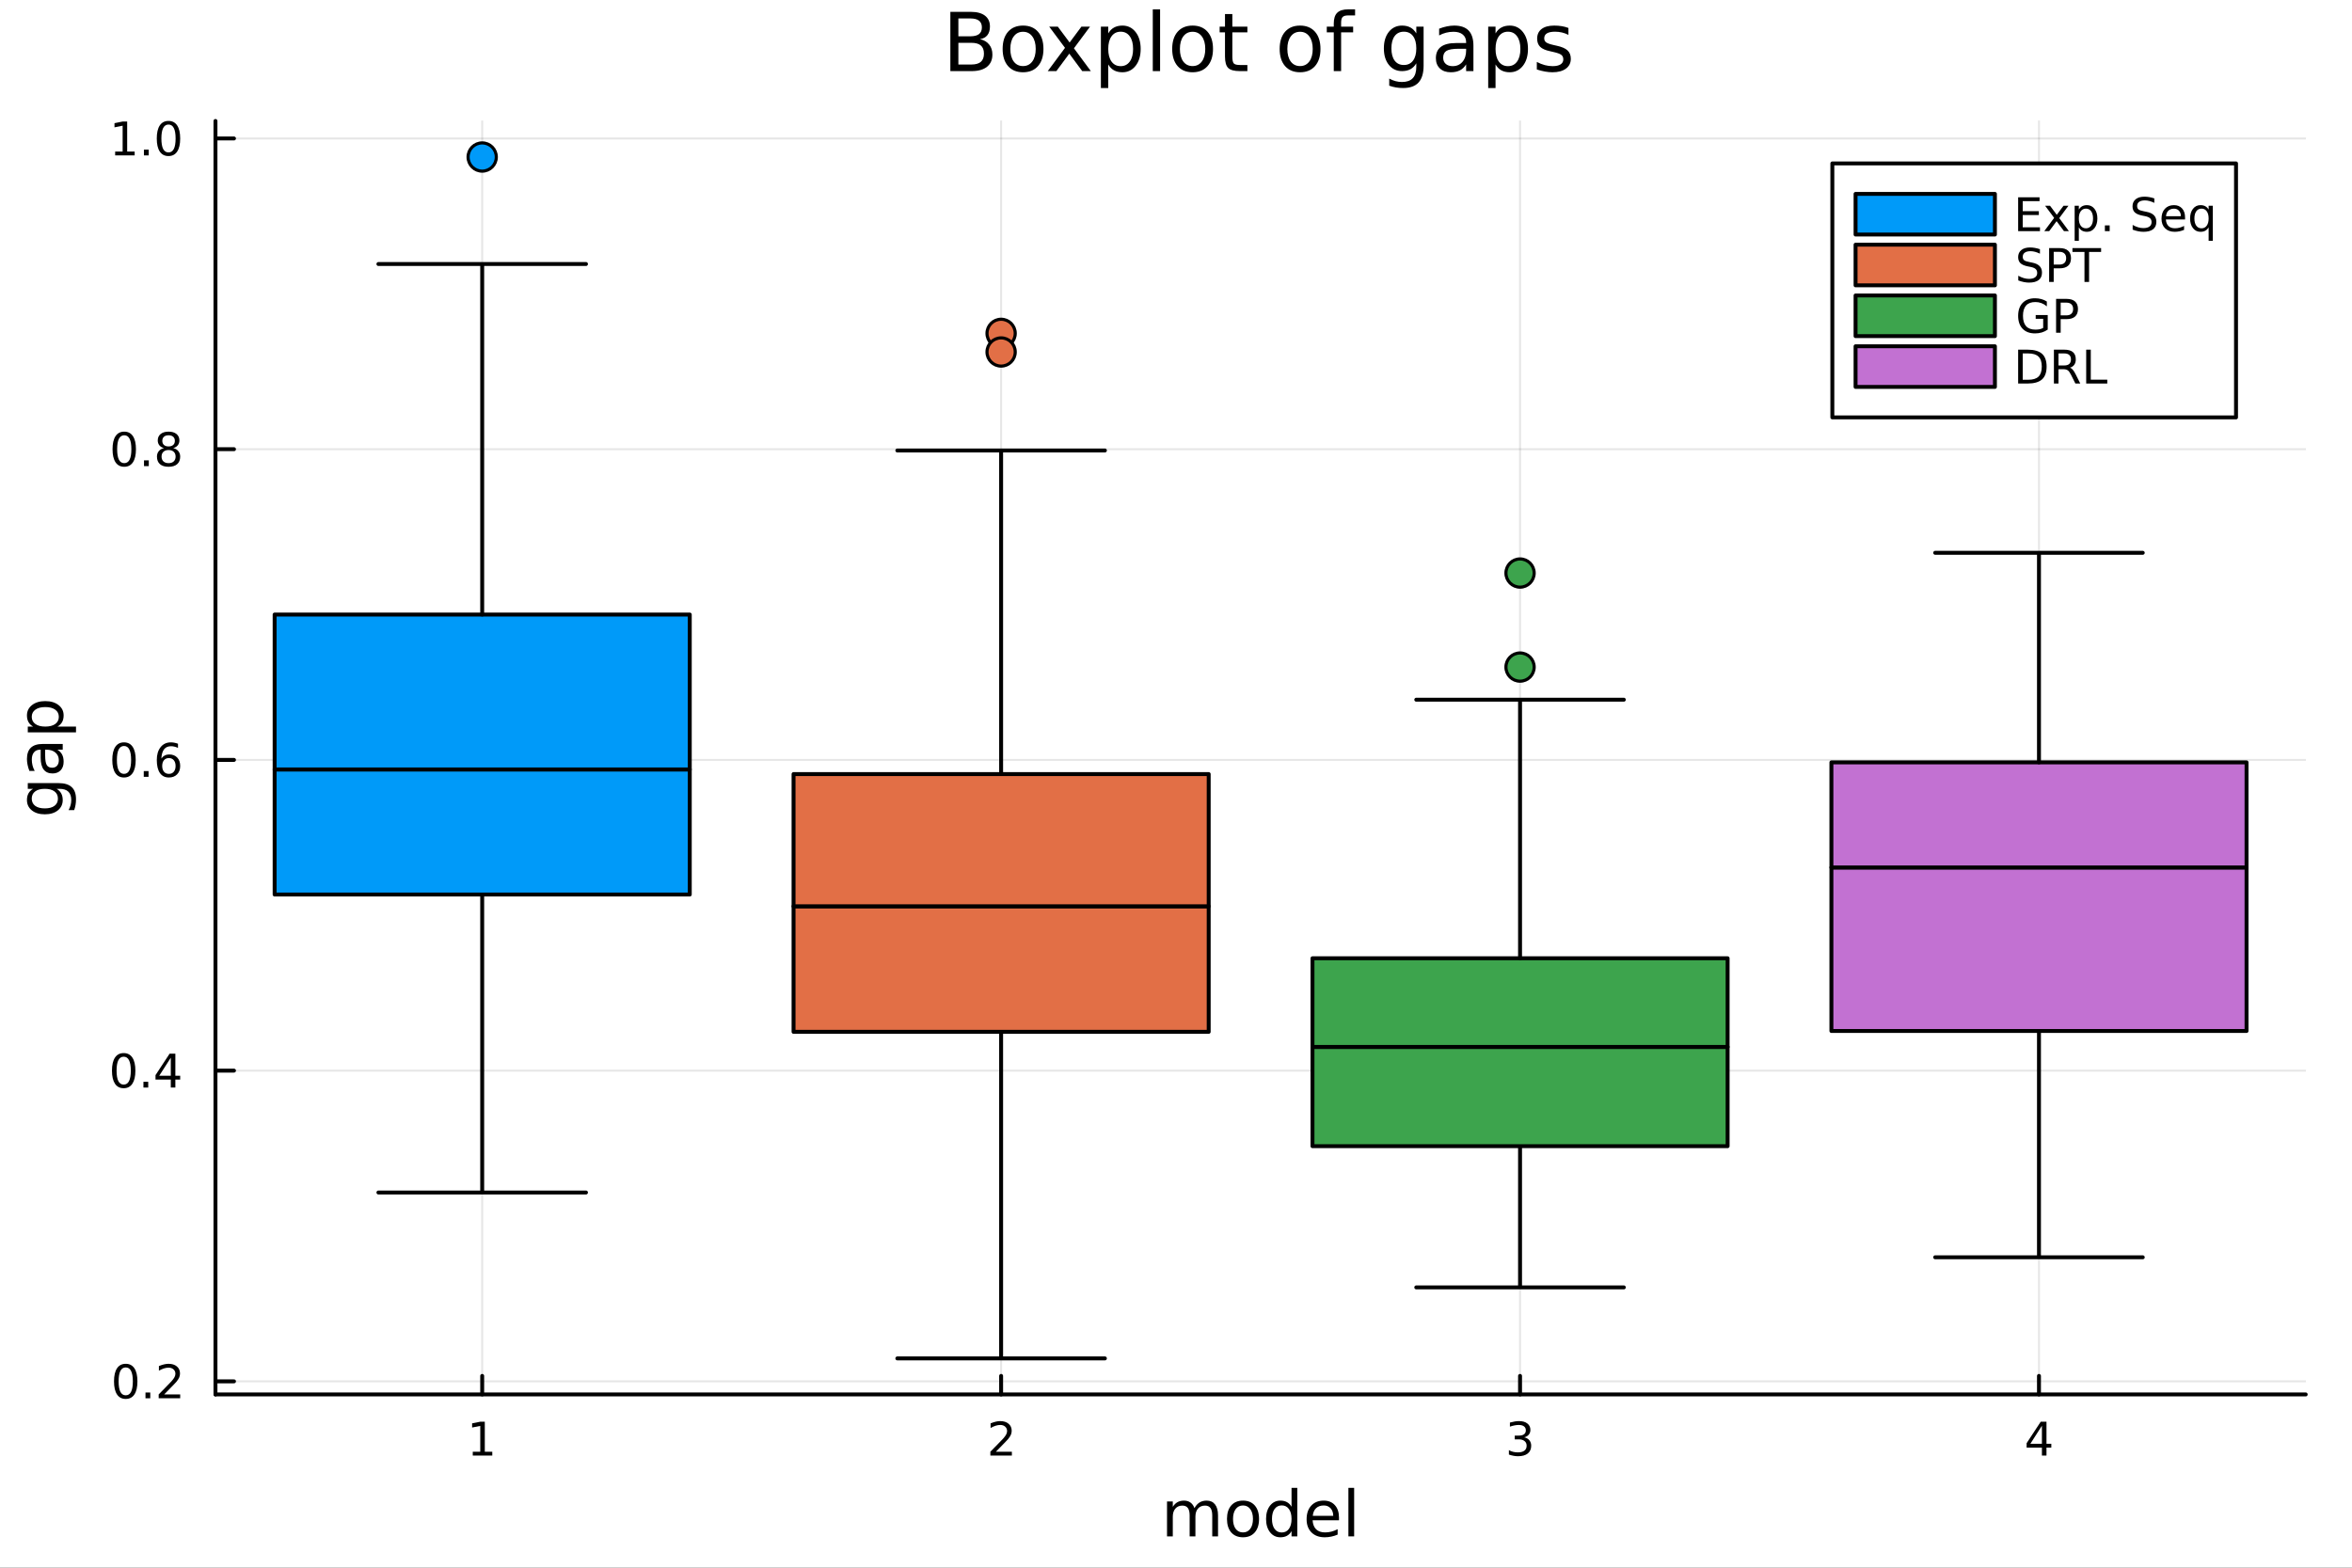 <svg xmlns="http://www.w3.org/2000/svg" xmlns:xlink="http://www.w3.org/1999/xlink" width="600" height="400" viewBox="0 0 2400 1600">
<rect x="0" y="0" width="2400" height="1600" fill="#333333" stroke="none"/>
<defs>
  <clipPath id="clip790">
    <rect x="0" y="0" width="2400" height="1600"></rect>
  </clipPath>
</defs>
<path clip-path="url(#clip790)" d="M0 1600 L2400 1600 L2400 0 L0 0  Z" fill="#ffffff" fill-rule="evenodd" fill-opacity="1"></path>
<defs>
  <clipPath id="clip791">
    <rect x="480" y="0" width="1681" height="1600"></rect>
  </clipPath>
</defs>
<path clip-path="url(#clip790)" d="M219.866 1423.18 L2352.76 1423.18 L2352.76 123.472 L219.866 123.472  Z" fill="#ffffff" fill-rule="evenodd" fill-opacity="1"></path>
<defs>
  <clipPath id="clip792">
    <rect x="219" y="123" width="2134" height="1301"></rect>
  </clipPath>
</defs>
<polyline clip-path="url(#clip792)" style="stroke:#000000; stroke-linecap:round; stroke-linejoin:round; stroke-width:2; stroke-opacity:0.1; fill:none" points="492.037,1423.18 492.037,123.472 "></polyline>
<polyline clip-path="url(#clip792)" style="stroke:#000000; stroke-linecap:round; stroke-linejoin:round; stroke-width:2; stroke-opacity:0.1; fill:none" points="1021.55,1423.18 1021.55,123.472 "></polyline>
<polyline clip-path="url(#clip792)" style="stroke:#000000; stroke-linecap:round; stroke-linejoin:round; stroke-width:2; stroke-opacity:0.1; fill:none" points="1551.07,1423.18 1551.07,123.472 "></polyline>
<polyline clip-path="url(#clip792)" style="stroke:#000000; stroke-linecap:round; stroke-linejoin:round; stroke-width:2; stroke-opacity:0.1; fill:none" points="2080.58,1423.18 2080.58,123.472 "></polyline>
<polyline clip-path="url(#clip790)" style="stroke:#000000; stroke-linecap:round; stroke-linejoin:round; stroke-width:4; stroke-opacity:1; fill:none" points="219.866,1423.18 2352.76,1423.18 "></polyline>
<polyline clip-path="url(#clip790)" style="stroke:#000000; stroke-linecap:round; stroke-linejoin:round; stroke-width:4; stroke-opacity:1; fill:none" points="492.037,1423.18 492.037,1404.28 "></polyline>
<polyline clip-path="url(#clip790)" style="stroke:#000000; stroke-linecap:round; stroke-linejoin:round; stroke-width:4; stroke-opacity:1; fill:none" points="1021.55,1423.18 1021.55,1404.28 "></polyline>
<polyline clip-path="url(#clip790)" style="stroke:#000000; stroke-linecap:round; stroke-linejoin:round; stroke-width:4; stroke-opacity:1; fill:none" points="1551.07,1423.18 1551.07,1404.28 "></polyline>
<polyline clip-path="url(#clip790)" style="stroke:#000000; stroke-linecap:round; stroke-linejoin:round; stroke-width:4; stroke-opacity:1; fill:none" points="2080.58,1423.18 2080.58,1404.28 "></polyline>
<path clip-path="url(#clip790)" d="M482.419 1481.64 L490.058 1481.64 L490.058 1455.28 L481.748 1456.95 L481.748 1452.69 L490.012 1451.02 L494.688 1451.02 L494.688 1481.64 L502.327 1481.64 L502.327 1485.58 L482.419 1485.58 L482.419 1481.64 Z" fill="#000000" fill-rule="nonzero" fill-opacity="1"></path><path clip-path="url(#clip790)" d="M1016.21 1481.64 L1032.53 1481.64 L1032.53 1485.58 L1010.58 1485.58 L1010.58 1481.64 Q1013.24 1478.89 1017.83 1474.26 Q1022.43 1469.61 1023.61 1468.27 Q1025.86 1465.74 1026.74 1464.01 Q1027.64 1462.25 1027.64 1460.56 Q1027.64 1457.8 1025.7 1456.07 Q1023.78 1454.33 1020.67 1454.33 Q1018.47 1454.33 1016.02 1455.09 Q1013.59 1455.86 1010.81 1457.41 L1010.81 1452.69 Q1013.64 1451.55 1016.09 1450.97 Q1018.54 1450.39 1020.58 1450.39 Q1025.95 1450.39 1029.15 1453.08 Q1032.34 1455.77 1032.34 1460.26 Q1032.34 1462.39 1031.53 1464.31 Q1030.74 1466.2 1028.64 1468.8 Q1028.06 1469.47 1024.96 1472.69 Q1021.85 1475.88 1016.21 1481.64 Z" fill="#000000" fill-rule="nonzero" fill-opacity="1"></path><path clip-path="url(#clip790)" d="M1555.32 1466.95 Q1558.67 1467.66 1560.55 1469.93 Q1562.45 1472.2 1562.45 1475.53 Q1562.45 1480.65 1558.93 1483.45 Q1555.41 1486.25 1548.93 1486.25 Q1546.75 1486.25 1544.44 1485.81 Q1542.15 1485.39 1539.69 1484.54 L1539.69 1480.02 Q1541.64 1481.16 1543.95 1481.74 Q1546.27 1482.32 1548.79 1482.32 Q1553.19 1482.32 1555.48 1480.58 Q1557.79 1478.84 1557.79 1475.53 Q1557.79 1472.48 1555.64 1470.77 Q1553.51 1469.03 1549.69 1469.03 L1545.66 1469.03 L1545.66 1465.19 L1549.88 1465.19 Q1553.33 1465.19 1555.15 1463.82 Q1556.98 1462.43 1556.98 1459.84 Q1556.98 1457.18 1555.09 1455.77 Q1553.21 1454.33 1549.69 1454.33 Q1547.77 1454.33 1545.57 1454.75 Q1543.37 1455.16 1540.73 1456.04 L1540.73 1451.88 Q1543.4 1451.14 1545.71 1450.77 Q1548.05 1450.39 1550.11 1450.39 Q1555.43 1450.39 1558.53 1452.83 Q1561.64 1455.23 1561.64 1459.35 Q1561.64 1462.22 1559.99 1464.21 Q1558.35 1466.18 1555.32 1466.95 Z" fill="#000000" fill-rule="nonzero" fill-opacity="1"></path><path clip-path="url(#clip790)" d="M2083.59 1455.09 L2071.79 1473.54 L2083.59 1473.54 L2083.59 1455.09 M2082.37 1451.02 L2088.25 1451.02 L2088.25 1473.54 L2093.18 1473.54 L2093.18 1477.43 L2088.25 1477.43 L2088.25 1485.58 L2083.59 1485.58 L2083.59 1477.43 L2067.99 1477.43 L2067.99 1472.92 L2082.37 1451.02 Z" fill="#000000" fill-rule="nonzero" fill-opacity="1"></path><path clip-path="url(#clip790)" d="M1218.82 1539.24 Q1221.01 1535.29 1224.07 1533.41 Q1227.13 1531.54 1231.26 1531.54 Q1236.83 1531.54 1239.86 1535.45 Q1242.88 1539.33 1242.88 1546.53 L1242.88 1568.04 L1236.99 1568.04 L1236.99 1546.72 Q1236.99 1541.59 1235.18 1539.11 Q1233.36 1536.63 1229.64 1536.63 Q1225.09 1536.63 1222.45 1539.65 Q1219.81 1542.68 1219.81 1547.9 L1219.81 1568.04 L1213.92 1568.04 L1213.92 1546.72 Q1213.92 1541.56 1212.1 1539.11 Q1210.29 1536.63 1206.5 1536.63 Q1202.01 1536.63 1199.37 1539.68 Q1196.73 1542.71 1196.73 1547.9 L1196.73 1568.04 L1190.84 1568.04 L1190.84 1532.4 L1196.73 1532.4 L1196.73 1537.93 Q1198.73 1534.66 1201.54 1533.1 Q1204.34 1531.54 1208.19 1531.54 Q1212.07 1531.54 1214.78 1533.51 Q1217.51 1535.48 1218.82 1539.24 Z" fill="#000000" fill-rule="nonzero" fill-opacity="1"></path><path clip-path="url(#clip790)" d="M1268.38 1536.5 Q1263.67 1536.5 1260.93 1540.19 Q1258.19 1543.85 1258.19 1550.25 Q1258.19 1556.65 1260.9 1560.34 Q1263.63 1564 1268.38 1564 Q1273.05 1564 1275.79 1560.31 Q1278.53 1556.62 1278.53 1550.25 Q1278.53 1543.92 1275.79 1540.23 Q1273.05 1536.5 1268.38 1536.5 M1268.38 1531.54 Q1276.01 1531.54 1280.38 1536.5 Q1284.74 1541.47 1284.74 1550.25 Q1284.74 1559 1280.38 1564 Q1276.01 1568.97 1268.38 1568.97 Q1260.71 1568.97 1256.34 1564 Q1252.02 1559 1252.02 1550.25 Q1252.02 1541.47 1256.34 1536.5 Q1260.71 1531.54 1268.38 1531.54 Z" fill="#000000" fill-rule="nonzero" fill-opacity="1"></path><path clip-path="url(#clip790)" d="M1317.9 1537.81 L1317.9 1518.52 L1323.76 1518.52 L1323.76 1568.04 L1317.9 1568.04 L1317.9 1562.7 Q1316.05 1565.88 1313.22 1567.44 Q1310.42 1568.97 1306.47 1568.97 Q1300.01 1568.97 1295.94 1563.81 Q1291.9 1558.65 1291.9 1550.25 Q1291.9 1541.85 1295.94 1536.69 Q1300.01 1531.54 1306.47 1531.54 Q1310.42 1531.54 1313.22 1533.1 Q1316.05 1534.62 1317.9 1537.81 M1297.94 1550.25 Q1297.94 1556.71 1300.59 1560.4 Q1303.26 1564.07 1307.91 1564.07 Q1312.55 1564.07 1315.23 1560.4 Q1317.9 1556.71 1317.9 1550.25 Q1317.9 1543.79 1315.23 1540.13 Q1312.55 1536.44 1307.91 1536.44 Q1303.26 1536.44 1300.59 1540.13 Q1297.94 1543.79 1297.94 1550.25 Z" fill="#000000" fill-rule="nonzero" fill-opacity="1"></path><path clip-path="url(#clip790)" d="M1366.31 1548.76 L1366.31 1551.62 L1339.39 1551.62 Q1339.77 1557.67 1343.01 1560.85 Q1346.29 1564 1352.12 1564 Q1355.49 1564 1358.64 1563.17 Q1361.82 1562.35 1364.94 1560.69 L1364.94 1566.23 Q1361.79 1567.57 1358.48 1568.27 Q1355.17 1568.97 1351.77 1568.97 Q1343.24 1568.97 1338.24 1564 Q1333.27 1559.04 1333.27 1550.57 Q1333.27 1541.82 1337.98 1536.69 Q1342.73 1531.54 1350.75 1531.54 Q1357.94 1531.54 1362.11 1536.18 Q1366.31 1540.8 1366.31 1548.76 M1360.46 1547.04 Q1360.39 1542.23 1357.75 1539.37 Q1355.14 1536.5 1350.81 1536.5 Q1345.91 1536.5 1342.95 1539.27 Q1340.02 1542.04 1339.58 1547.07 L1360.46 1547.04 Z" fill="#000000" fill-rule="nonzero" fill-opacity="1"></path><path clip-path="url(#clip790)" d="M1375.92 1518.52 L1381.78 1518.52 L1381.78 1568.04 L1375.92 1568.04 L1375.92 1518.52 Z" fill="#000000" fill-rule="nonzero" fill-opacity="1"></path><polyline clip-path="url(#clip792)" style="stroke:#000000; stroke-linecap:round; stroke-linejoin:round; stroke-width:2; stroke-opacity:0.1; fill:none" points="219.866,1409.82 2352.76,1409.82 "></polyline>
<polyline clip-path="url(#clip792)" style="stroke:#000000; stroke-linecap:round; stroke-linejoin:round; stroke-width:2; stroke-opacity:0.1; fill:none" points="219.866,1092.69 2352.76,1092.69 "></polyline>
<polyline clip-path="url(#clip792)" style="stroke:#000000; stroke-linecap:round; stroke-linejoin:round; stroke-width:2; stroke-opacity:0.1; fill:none" points="219.866,775.57 2352.76,775.57 "></polyline>
<polyline clip-path="url(#clip792)" style="stroke:#000000; stroke-linecap:round; stroke-linejoin:round; stroke-width:2; stroke-opacity:0.1; fill:none" points="219.866,458.445 2352.76,458.445 "></polyline>
<polyline clip-path="url(#clip792)" style="stroke:#000000; stroke-linecap:round; stroke-linejoin:round; stroke-width:2; stroke-opacity:0.1; fill:none" points="219.866,141.321 2352.76,141.321 "></polyline>
<polyline clip-path="url(#clip790)" style="stroke:#000000; stroke-linecap:round; stroke-linejoin:round; stroke-width:4; stroke-opacity:1; fill:none" points="219.866,1423.18 219.866,123.472 "></polyline>
<polyline clip-path="url(#clip790)" style="stroke:#000000; stroke-linecap:round; stroke-linejoin:round; stroke-width:4; stroke-opacity:1; fill:none" points="219.866,1409.82 238.764,1409.82 "></polyline>
<polyline clip-path="url(#clip790)" style="stroke:#000000; stroke-linecap:round; stroke-linejoin:round; stroke-width:4; stroke-opacity:1; fill:none" points="219.866,1092.69 238.764,1092.69 "></polyline>
<polyline clip-path="url(#clip790)" style="stroke:#000000; stroke-linecap:round; stroke-linejoin:round; stroke-width:4; stroke-opacity:1; fill:none" points="219.866,775.57 238.764,775.57 "></polyline>
<polyline clip-path="url(#clip790)" style="stroke:#000000; stroke-linecap:round; stroke-linejoin:round; stroke-width:4; stroke-opacity:1; fill:none" points="219.866,458.445 238.764,458.445 "></polyline>
<polyline clip-path="url(#clip790)" style="stroke:#000000; stroke-linecap:round; stroke-linejoin:round; stroke-width:4; stroke-opacity:1; fill:none" points="219.866,141.321 238.764,141.321 "></polyline>
<path clip-path="url(#clip790)" d="M128.288 1395.62 Q124.677 1395.62 122.848 1399.18 Q121.043 1402.72 121.043 1409.85 Q121.043 1416.96 122.848 1420.53 Q124.677 1424.07 128.288 1424.07 Q131.922 1424.07 133.728 1420.53 Q135.556 1416.96 135.556 1409.85 Q135.556 1402.72 133.728 1399.18 Q131.922 1395.62 128.288 1395.62 M128.288 1391.91 Q134.098 1391.91 137.154 1396.52 Q140.232 1401.1 140.232 1409.85 Q140.232 1418.58 137.154 1423.19 Q134.098 1427.77 128.288 1427.77 Q122.478 1427.77 119.399 1423.19 Q116.343 1418.58 116.343 1409.85 Q116.343 1401.1 119.399 1396.52 Q122.478 1391.91 128.288 1391.91 Z" fill="#000000" fill-rule="nonzero" fill-opacity="1"></path><path clip-path="url(#clip790)" d="M148.45 1421.22 L153.334 1421.22 L153.334 1427.1 L148.45 1427.1 L148.45 1421.22 Z" fill="#000000" fill-rule="nonzero" fill-opacity="1"></path><path clip-path="url(#clip790)" d="M167.547 1423.16 L183.866 1423.16 L183.866 1427.1 L161.922 1427.1 L161.922 1423.16 Q164.584 1420.41 169.167 1415.78 Q173.774 1411.13 174.954 1409.78 Q177.2 1407.26 178.079 1405.53 Q178.982 1403.77 178.982 1402.08 Q178.982 1399.32 177.038 1397.59 Q175.116 1395.85 172.014 1395.85 Q169.815 1395.85 167.362 1396.61 Q164.931 1397.38 162.153 1398.93 L162.153 1394.21 Q164.977 1393.07 167.431 1392.49 Q169.885 1391.91 171.922 1391.91 Q177.292 1391.91 180.487 1394.6 Q183.681 1397.28 183.681 1401.78 Q183.681 1403.9 182.871 1405.83 Q182.084 1407.72 179.977 1410.32 Q179.399 1410.99 176.297 1414.21 Q173.195 1417.4 167.547 1423.16 Z" fill="#000000" fill-rule="nonzero" fill-opacity="1"></path><path clip-path="url(#clip790)" d="M126.205 1078.49 Q122.593 1078.49 120.765 1082.06 Q118.959 1085.6 118.959 1092.73 Q118.959 1099.84 120.765 1103.4 Q122.593 1106.94 126.205 1106.94 Q129.839 1106.94 131.644 1103.4 Q133.473 1099.84 133.473 1092.73 Q133.473 1085.6 131.644 1082.06 Q129.839 1078.49 126.205 1078.49 M126.205 1074.79 Q132.015 1074.79 135.07 1079.4 Q138.149 1083.98 138.149 1092.73 Q138.149 1101.46 135.07 1106.06 Q132.015 1110.65 126.205 1110.65 Q120.394 1110.65 117.316 1106.06 Q114.26 1101.46 114.26 1092.73 Q114.26 1083.98 117.316 1079.4 Q120.394 1074.79 126.205 1074.79 Z" fill="#000000" fill-rule="nonzero" fill-opacity="1"></path><path clip-path="url(#clip790)" d="M146.366 1104.09 L151.251 1104.09 L151.251 1109.97 L146.366 1109.97 L146.366 1104.09 Z" fill="#000000" fill-rule="nonzero" fill-opacity="1"></path><path clip-path="url(#clip790)" d="M174.283 1079.49 L162.477 1097.94 L174.283 1097.94 L174.283 1079.49 M173.056 1075.41 L178.936 1075.41 L178.936 1097.94 L183.866 1097.94 L183.866 1101.83 L178.936 1101.83 L178.936 1109.97 L174.283 1109.97 L174.283 1101.83 L158.681 1101.83 L158.681 1097.31 L173.056 1075.41 Z" fill="#000000" fill-rule="nonzero" fill-opacity="1"></path><path clip-path="url(#clip790)" d="M126.529 761.369 Q122.918 761.369 121.089 764.933 Q119.283 768.475 119.283 775.605 Q119.283 782.711 121.089 786.276 Q122.918 789.818 126.529 789.818 Q130.163 789.818 131.968 786.276 Q133.797 782.711 133.797 775.605 Q133.797 768.475 131.968 764.933 Q130.163 761.369 126.529 761.369 M126.529 757.665 Q132.339 757.665 135.394 762.271 Q138.473 766.855 138.473 775.605 Q138.473 784.331 135.394 788.938 Q132.339 793.521 126.529 793.521 Q120.718 793.521 117.64 788.938 Q114.584 784.331 114.584 775.605 Q114.584 766.855 117.64 762.271 Q120.718 757.665 126.529 757.665 Z" fill="#000000" fill-rule="nonzero" fill-opacity="1"></path><path clip-path="url(#clip790)" d="M146.691 786.97 L151.575 786.97 L151.575 792.85 L146.691 792.85 L146.691 786.97 Z" fill="#000000" fill-rule="nonzero" fill-opacity="1"></path><path clip-path="url(#clip790)" d="M172.339 773.707 Q169.19 773.707 167.339 775.859 Q165.51 778.012 165.51 781.762 Q165.51 785.489 167.339 787.665 Q169.19 789.818 172.339 789.818 Q175.487 789.818 177.315 787.665 Q179.167 785.489 179.167 781.762 Q179.167 778.012 177.315 775.859 Q175.487 773.707 172.339 773.707 M181.621 759.054 L181.621 763.313 Q179.862 762.48 178.056 762.04 Q176.274 761.6 174.514 761.6 Q169.885 761.6 167.431 764.725 Q165.001 767.85 164.653 774.169 Q166.019 772.156 168.079 771.091 Q170.139 770.003 172.616 770.003 Q177.825 770.003 180.834 773.174 Q183.866 776.322 183.866 781.762 Q183.866 787.086 180.718 790.304 Q177.57 793.521 172.339 793.521 Q166.343 793.521 163.172 788.938 Q160.001 784.331 160.001 775.605 Q160.001 767.41 163.89 762.549 Q167.778 757.665 174.329 757.665 Q176.089 757.665 177.871 758.012 Q179.676 758.359 181.621 759.054 Z" fill="#000000" fill-rule="nonzero" fill-opacity="1"></path><path clip-path="url(#clip790)" d="M126.783 444.244 Q123.172 444.244 121.343 447.809 Q119.538 451.35 119.538 458.48 Q119.538 465.586 121.343 469.151 Q123.172 472.693 126.783 472.693 Q130.417 472.693 132.223 469.151 Q134.052 465.586 134.052 458.48 Q134.052 451.35 132.223 447.809 Q130.417 444.244 126.783 444.244 M126.783 440.54 Q132.593 440.54 135.649 445.147 Q138.728 449.73 138.728 458.48 Q138.728 467.207 135.649 471.813 Q132.593 476.397 126.783 476.397 Q120.973 476.397 117.894 471.813 Q114.839 467.207 114.839 458.48 Q114.839 449.73 117.894 445.147 Q120.973 440.54 126.783 440.54 Z" fill="#000000" fill-rule="nonzero" fill-opacity="1"></path><path clip-path="url(#clip790)" d="M146.945 469.846 L151.829 469.846 L151.829 475.725 L146.945 475.725 L146.945 469.846 Z" fill="#000000" fill-rule="nonzero" fill-opacity="1"></path><path clip-path="url(#clip790)" d="M172.014 459.313 Q168.681 459.313 166.76 461.096 Q164.862 462.878 164.862 466.003 Q164.862 469.128 166.76 470.911 Q168.681 472.693 172.014 472.693 Q175.348 472.693 177.269 470.911 Q179.19 469.105 179.19 466.003 Q179.19 462.878 177.269 461.096 Q175.371 459.313 172.014 459.313 M167.339 457.323 Q164.329 456.582 162.64 454.522 Q160.973 452.462 160.973 449.499 Q160.973 445.355 163.913 442.948 Q166.876 440.54 172.014 440.54 Q177.176 440.54 180.116 442.948 Q183.056 445.355 183.056 449.499 Q183.056 452.462 181.366 454.522 Q179.7 456.582 176.714 457.323 Q180.093 458.11 181.968 460.401 Q183.866 462.693 183.866 466.003 Q183.866 471.026 180.788 473.711 Q177.732 476.397 172.014 476.397 Q166.297 476.397 163.218 473.711 Q160.163 471.026 160.163 466.003 Q160.163 462.693 162.061 460.401 Q163.959 458.11 167.339 457.323 M165.626 449.938 Q165.626 452.624 167.292 454.128 Q168.982 455.633 172.014 455.633 Q175.024 455.633 176.714 454.128 Q178.426 452.624 178.426 449.938 Q178.426 447.253 176.714 445.749 Q175.024 444.244 172.014 444.244 Q168.982 444.244 167.292 445.749 Q165.626 447.253 165.626 449.938 Z" fill="#000000" fill-rule="nonzero" fill-opacity="1"></path><path clip-path="url(#clip790)" d="M117.501 154.666 L125.14 154.666 L125.14 128.3 L116.83 129.967 L116.83 125.707 L125.093 124.041 L129.769 124.041 L129.769 154.666 L137.408 154.666 L137.408 158.601 L117.501 158.601 L117.501 154.666 Z" fill="#000000" fill-rule="nonzero" fill-opacity="1"></path><path clip-path="url(#clip790)" d="M146.853 152.721 L151.737 152.721 L151.737 158.601 L146.853 158.601 L146.853 152.721 Z" fill="#000000" fill-rule="nonzero" fill-opacity="1"></path><path clip-path="url(#clip790)" d="M171.922 127.119 Q168.311 127.119 166.482 130.684 Q164.677 134.226 164.677 141.355 Q164.677 148.462 166.482 152.027 Q168.311 155.568 171.922 155.568 Q175.556 155.568 177.362 152.027 Q179.19 148.462 179.19 141.355 Q179.19 134.226 177.362 130.684 Q175.556 127.119 171.922 127.119 M171.922 123.416 Q177.732 123.416 180.788 128.022 Q183.866 132.605 183.866 141.355 Q183.866 150.082 180.788 154.689 Q177.732 159.272 171.922 159.272 Q166.112 159.272 163.033 154.689 Q159.978 150.082 159.978 141.355 Q159.978 132.605 163.033 128.022 Q166.112 123.416 171.922 123.416 Z" fill="#000000" fill-rule="nonzero" fill-opacity="1"></path><path clip-path="url(#clip790)" d="M45.766 805.091 Q39.401 805.091 35.9 807.733 Q32.398 810.343 32.398 815.085 Q32.398 819.796 35.9 822.437 Q39.401 825.047 45.766 825.047 Q52.1 825.047 55.601 822.437 Q59.103 819.796 59.103 815.085 Q59.103 810.343 55.601 807.733 Q52.1 805.091 45.766 805.091 M59.58 799.234 Q68.683 799.234 73.107 803.277 Q77.563 807.319 77.563 815.658 Q77.563 818.745 77.086 821.483 Q76.64 824.22 75.685 826.798 L69.988 826.798 Q71.388 824.22 72.057 821.705 Q72.725 819.191 72.725 816.581 Q72.725 810.82 69.701 807.955 Q66.71 805.091 60.63 805.091 L57.734 805.091 Q60.885 806.905 62.445 809.738 Q64.004 812.571 64.004 816.517 Q64.004 823.074 59.007 827.084 Q54.01 831.095 45.766 831.095 Q37.491 831.095 32.494 827.084 Q27.497 823.074 27.497 816.517 Q27.497 812.571 29.056 809.738 Q30.616 806.905 33.767 805.091 L28.356 805.091 L28.356 799.234 L59.58 799.234 Z" fill="#000000" fill-rule="nonzero" fill-opacity="1"></path><path clip-path="url(#clip790)" d="M46.085 770.971 Q46.085 778.068 47.708 780.806 Q49.331 783.543 53.246 783.543 Q56.365 783.543 58.211 781.506 Q60.026 779.437 60.026 775.904 Q60.026 771.034 56.588 768.106 Q53.119 765.146 47.39 765.146 L46.085 765.146 L46.085 770.971 M43.666 759.29 L64.004 759.29 L64.004 765.146 L58.593 765.146 Q61.84 767.151 63.399 770.143 Q64.927 773.135 64.927 777.464 Q64.927 782.938 61.872 786.185 Q58.784 789.399 53.628 789.399 Q47.612 789.399 44.557 785.389 Q41.501 781.347 41.501 773.358 L41.501 765.146 L40.928 765.146 Q36.886 765.146 34.69 767.82 Q32.462 770.461 32.462 775.268 Q32.462 778.323 33.194 781.219 Q33.926 784.116 35.39 786.789 L29.98 786.789 Q28.738 783.575 28.133 780.551 Q27.497 777.527 27.497 774.663 Q27.497 766.928 31.507 763.109 Q35.518 759.29 43.666 759.29 Z" fill="#000000" fill-rule="nonzero" fill-opacity="1"></path><path clip-path="url(#clip790)" d="M58.657 741.561 L77.563 741.561 L77.563 747.449 L28.356 747.449 L28.356 741.561 L33.767 741.561 Q30.584 739.715 29.056 736.914 Q27.497 734.081 27.497 730.166 Q27.497 723.673 32.653 719.631 Q37.809 715.557 46.212 715.557 Q54.615 715.557 59.771 719.631 Q64.927 723.673 64.927 730.166 Q64.927 734.081 63.399 736.914 Q61.84 739.715 58.657 741.561 M46.212 721.636 Q39.751 721.636 36.09 724.31 Q32.398 726.952 32.398 731.599 Q32.398 736.246 36.09 738.919 Q39.751 741.561 46.212 741.561 Q52.673 741.561 56.365 738.919 Q60.026 736.246 60.026 731.599 Q60.026 726.952 56.365 724.31 Q52.673 721.636 46.212 721.636 Z" fill="#000000" fill-rule="nonzero" fill-opacity="1"></path><path clip-path="url(#clip790)" d="M977.936 43.693 L977.936 65.852 L991.061 65.852 Q997.664 65.852 1000.82 63.137 Q1004.02 60.383 1004.02 54.752 Q1004.02 49.081 1000.82 46.407 Q997.664 43.693 991.061 43.693 L977.936 43.693 M977.936 18.82 L977.936 37.05 L990.048 37.05 Q996.044 37.05 998.96 34.822 Q1001.92 32.553 1001.92 27.935 Q1001.92 23.358 998.96 21.089 Q996.044 18.82 990.048 18.82 L977.936 18.82 M969.753 12.096 L990.656 12.096 Q1000.01 12.096 1005.08 15.985 Q1010.14 19.874 1010.14 27.044 Q1010.14 32.594 1007.55 35.875 Q1004.96 39.156 999.932 39.966 Q1005.97 41.263 1009.29 45.394 Q1012.65 49.486 1012.65 55.643 Q1012.65 63.745 1007.14 68.16 Q1001.63 72.576 991.466 72.576 L969.753 72.576 L969.753 12.096 Z" fill="#000000" fill-rule="nonzero" fill-opacity="1"></path><path clip-path="url(#clip790)" d="M1043.93 32.431 Q1037.93 32.431 1034.45 37.131 Q1030.96 41.789 1030.96 49.931 Q1030.96 58.074 1034.41 62.773 Q1037.89 67.431 1043.93 67.431 Q1049.88 67.431 1053.36 62.732 Q1056.85 58.033 1056.85 49.931 Q1056.85 41.87 1053.36 37.171 Q1049.88 32.431 1043.93 32.431 M1043.93 26.112 Q1053.65 26.112 1059.2 32.431 Q1064.75 38.751 1064.75 49.931 Q1064.75 61.071 1059.2 67.431 Q1053.65 73.751 1043.93 73.751 Q1034.16 73.751 1028.61 67.431 Q1023.1 61.071 1023.1 49.931 Q1023.1 38.751 1028.61 32.431 Q1034.16 26.112 1043.93 26.112 Z" fill="#000000" fill-rule="nonzero" fill-opacity="1"></path><path clip-path="url(#clip790)" d="M1112.26 27.206 L1095.86 49.283 L1113.11 72.576 L1104.32 72.576 L1091.12 54.752 L1077.91 72.576 L1069.12 72.576 L1086.74 48.838 L1070.62 27.206 L1079.41 27.206 L1091.44 43.369 L1103.47 27.206 L1112.26 27.206 Z" fill="#000000" fill-rule="nonzero" fill-opacity="1"></path><path clip-path="url(#clip790)" d="M1130.86 65.77 L1130.86 89.833 L1123.36 89.833 L1123.36 27.206 L1130.86 27.206 L1130.86 34.092 Q1133.21 30.041 1136.77 28.097 Q1140.38 26.112 1145.36 26.112 Q1153.62 26.112 1158.77 32.675 Q1163.95 39.237 1163.95 49.931 Q1163.95 60.626 1158.77 67.188 Q1153.62 73.751 1145.36 73.751 Q1140.38 73.751 1136.77 71.806 Q1133.21 69.821 1130.86 65.77 M1156.22 49.931 Q1156.22 41.708 1152.81 37.05 Q1149.45 32.35 1143.54 32.35 Q1137.62 32.35 1134.22 37.05 Q1130.86 41.708 1130.86 49.931 Q1130.86 58.155 1134.22 62.854 Q1137.62 67.512 1143.54 67.512 Q1149.45 67.512 1152.81 62.854 Q1156.22 58.155 1156.22 49.931 Z" fill="#000000" fill-rule="nonzero" fill-opacity="1"></path><path clip-path="url(#clip790)" d="M1176.31 9.544 L1183.76 9.544 L1183.76 72.576 L1176.31 72.576 L1176.31 9.544 Z" fill="#000000" fill-rule="nonzero" fill-opacity="1"></path><path clip-path="url(#clip790)" d="M1216.94 32.431 Q1210.94 32.431 1207.46 37.131 Q1203.98 41.789 1203.98 49.931 Q1203.98 58.074 1207.42 62.773 Q1210.9 67.431 1216.94 67.431 Q1222.89 67.431 1226.38 62.732 Q1229.86 58.033 1229.86 49.931 Q1229.86 41.87 1226.38 37.171 Q1222.89 32.431 1216.94 32.431 M1216.94 26.112 Q1226.66 26.112 1232.21 32.431 Q1237.76 38.751 1237.76 49.931 Q1237.76 61.071 1232.21 67.431 Q1226.66 73.751 1216.94 73.751 Q1207.18 73.751 1201.63 67.431 Q1196.12 61.071 1196.12 49.931 Q1196.12 38.751 1201.63 32.431 Q1207.18 26.112 1216.94 26.112 Z" fill="#000000" fill-rule="nonzero" fill-opacity="1"></path><path clip-path="url(#clip790)" d="M1257.49 14.324 L1257.49 27.206 L1272.84 27.206 L1272.84 32.999 L1257.49 32.999 L1257.49 57.628 Q1257.49 63.178 1258.99 64.758 Q1260.53 66.338 1265.19 66.338 L1272.84 66.338 L1272.84 72.576 L1265.19 72.576 Q1256.56 72.576 1253.28 69.376 Q1249.99 66.135 1249.99 57.628 L1249.99 32.999 L1244.53 32.999 L1244.53 27.206 L1249.99 27.206 L1249.99 14.324 L1257.49 14.324 Z" fill="#000000" fill-rule="nonzero" fill-opacity="1"></path><path clip-path="url(#clip790)" d="M1326.6 32.431 Q1320.6 32.431 1317.12 37.131 Q1313.63 41.789 1313.63 49.931 Q1313.63 58.074 1317.08 62.773 Q1320.56 67.431 1326.6 67.431 Q1332.55 67.431 1336.04 62.732 Q1339.52 58.033 1339.52 49.931 Q1339.52 41.87 1336.04 37.171 Q1332.55 32.431 1326.6 32.431 M1326.6 26.112 Q1336.32 26.112 1341.87 32.431 Q1347.42 38.751 1347.42 49.931 Q1347.42 61.071 1341.87 67.431 Q1336.32 73.751 1326.6 73.751 Q1316.83 73.751 1311.28 67.431 Q1305.78 61.071 1305.78 49.931 Q1305.78 38.751 1311.28 32.431 Q1316.83 26.112 1326.6 26.112 Z" fill="#000000" fill-rule="nonzero" fill-opacity="1"></path><path clip-path="url(#clip790)" d="M1382.74 9.544 L1382.74 15.742 L1375.61 15.742 Q1371.6 15.742 1370.02 17.362 Q1368.48 18.983 1368.48 23.195 L1368.48 27.206 L1380.76 27.206 L1380.76 32.999 L1368.48 32.999 L1368.48 72.576 L1360.99 72.576 L1360.99 32.999 L1353.86 32.999 L1353.86 27.206 L1360.99 27.206 L1360.99 24.046 Q1360.99 16.471 1364.51 13.028 Q1368.04 9.544 1375.69 9.544 L1382.74 9.544 Z" fill="#000000" fill-rule="nonzero" fill-opacity="1"></path><path clip-path="url(#clip790)" d="M1445.21 49.364 Q1445.21 41.263 1441.85 36.806 Q1438.52 32.35 1432.49 32.35 Q1426.49 32.35 1423.13 36.806 Q1419.81 41.263 1419.81 49.364 Q1419.81 57.426 1423.13 61.882 Q1426.49 66.338 1432.49 66.338 Q1438.52 66.338 1441.85 61.882 Q1445.21 57.426 1445.21 49.364 M1452.66 66.945 Q1452.66 78.531 1447.52 84.162 Q1442.37 89.833 1431.76 89.833 Q1427.83 89.833 1424.35 89.225 Q1420.86 88.658 1417.58 87.443 L1417.58 80.192 Q1420.86 81.974 1424.06 82.825 Q1427.26 83.675 1430.58 83.675 Q1437.92 83.675 1441.56 79.827 Q1445.21 76.019 1445.21 68.282 L1445.21 64.596 Q1442.9 68.606 1439.29 70.591 Q1435.69 72.576 1430.67 72.576 Q1422.32 72.576 1417.22 66.216 Q1412.11 59.856 1412.11 49.364 Q1412.11 38.832 1417.22 32.472 Q1422.32 26.112 1430.67 26.112 Q1435.69 26.112 1439.29 28.097 Q1442.9 30.082 1445.21 34.092 L1445.21 27.206 L1452.66 27.206 L1452.66 66.945 Z" fill="#000000" fill-rule="nonzero" fill-opacity="1"></path><path clip-path="url(#clip790)" d="M1488.63 49.769 Q1479.6 49.769 1476.12 51.835 Q1472.63 53.901 1472.63 58.884 Q1472.63 62.854 1475.23 65.203 Q1477.86 67.512 1482.35 67.512 Q1488.55 67.512 1492.28 63.137 Q1496.05 58.722 1496.05 51.43 L1496.05 49.769 L1488.63 49.769 M1503.5 46.691 L1503.5 72.576 L1496.05 72.576 L1496.05 65.689 Q1493.49 69.821 1489.69 71.806 Q1485.88 73.751 1480.37 73.751 Q1473.4 73.751 1469.27 69.862 Q1465.18 65.933 1465.18 59.37 Q1465.18 51.714 1470.28 47.825 Q1475.43 43.936 1485.6 43.936 L1496.05 43.936 L1496.05 43.207 Q1496.05 38.062 1492.64 35.267 Q1489.28 32.431 1483.16 32.431 Q1479.28 32.431 1475.59 33.363 Q1471.9 34.295 1468.5 36.158 L1468.5 29.272 Q1472.59 27.692 1476.44 26.922 Q1480.29 26.112 1483.93 26.112 Q1493.78 26.112 1498.64 31.216 Q1503.5 36.32 1503.5 46.691 Z" fill="#000000" fill-rule="nonzero" fill-opacity="1"></path><path clip-path="url(#clip790)" d="M1526.06 65.77 L1526.06 89.833 L1518.57 89.833 L1518.57 27.206 L1526.06 27.206 L1526.06 34.092 Q1528.41 30.041 1531.98 28.097 Q1535.58 26.112 1540.57 26.112 Q1548.83 26.112 1553.97 32.675 Q1559.16 39.237 1559.16 49.931 Q1559.16 60.626 1553.97 67.188 Q1548.83 73.751 1540.57 73.751 Q1535.58 73.751 1531.98 71.806 Q1528.41 69.821 1526.06 65.77 M1551.42 49.931 Q1551.42 41.708 1548.02 37.05 Q1544.66 32.35 1538.74 32.35 Q1532.83 32.35 1529.43 37.05 Q1526.06 41.708 1526.06 49.931 Q1526.06 58.155 1529.43 62.854 Q1532.83 67.512 1538.74 67.512 Q1544.66 67.512 1548.02 62.854 Q1551.42 58.155 1551.42 49.931 Z" fill="#000000" fill-rule="nonzero" fill-opacity="1"></path><path clip-path="url(#clip790)" d="M1600.44 28.543 L1600.44 35.591 Q1597.28 33.971 1593.88 33.161 Q1590.47 32.35 1586.83 32.35 Q1581.28 32.35 1578.48 34.052 Q1575.73 35.753 1575.73 39.156 Q1575.73 41.749 1577.71 43.248 Q1579.7 44.706 1585.69 46.043 L1588.25 46.61 Q1596.19 48.311 1599.51 51.43 Q1602.87 54.509 1602.87 60.059 Q1602.87 66.378 1597.85 70.064 Q1592.86 73.751 1584.11 73.751 Q1580.47 73.751 1576.5 73.022 Q1572.57 72.333 1568.19 70.915 L1568.19 63.218 Q1572.33 65.365 1576.34 66.459 Q1580.35 67.512 1584.28 67.512 Q1589.54 67.512 1592.38 65.73 Q1595.21 63.907 1595.21 60.626 Q1595.21 57.588 1593.15 55.967 Q1591.12 54.347 1584.19 52.848 L1581.6 52.24 Q1574.67 50.782 1571.6 47.785 Q1568.52 44.746 1568.52 39.48 Q1568.52 33.08 1573.05 29.596 Q1577.59 26.112 1585.94 26.112 Q1590.07 26.112 1593.71 26.72 Q1597.36 27.327 1600.44 28.543 Z" fill="#000000" fill-rule="nonzero" fill-opacity="1"></path><path clip-path="url(#clip792)" d="M492.037 1217.08 L386.134 1217.08 L597.941 1217.08 L492.037 1217.08 L492.037 912.966 L492.037 1217.08  Z" fill="#009af9" fill-rule="evenodd" fill-opacity="1"></path>
<polyline clip-path="url(#clip792)" style="stroke:#000000; stroke-linecap:round; stroke-linejoin:round; stroke-width:4; stroke-opacity:1; fill:none" points="492.037,1217.08 386.134,1217.08 597.941,1217.08 492.037,1217.08 492.037,912.966 492.037,1217.08 "></polyline>
<path clip-path="url(#clip792)" d="M703.844 912.966 L703.844 785.32 L280.231 785.32 L280.231 912.966 L703.844 912.966 L703.844 785.32 L703.844 912.966  Z" fill="#009af9" fill-rule="evenodd" fill-opacity="1"></path>
<polyline clip-path="url(#clip792)" style="stroke:#000000; stroke-linecap:round; stroke-linejoin:round; stroke-width:4; stroke-opacity:1; fill:none" points="703.844,912.966 703.844,785.32 280.231,785.32 280.231,912.966 703.844,912.966 703.844,785.32 703.844,912.966 "></polyline>
<path clip-path="url(#clip792)" d="M703.844 627.222 L280.231 627.222 L280.231 785.32 L703.844 785.32 L703.844 627.222 L492.037 627.222 L703.844 627.222  Z" fill="#009af9" fill-rule="evenodd" fill-opacity="1"></path>
<polyline clip-path="url(#clip792)" style="stroke:#000000; stroke-linecap:round; stroke-linejoin:round; stroke-width:4; stroke-opacity:1; fill:none" points="703.844,627.222 280.231,627.222 280.231,785.32 703.844,785.32 703.844,627.222 492.037,627.222 703.844,627.222 "></polyline>
<path clip-path="url(#clip792)" d="M492.037 269.448 L386.134 269.448 L597.941 269.448 L492.037 269.448 L492.037 627.222 L492.037 269.448  Z" fill="#009af9" fill-rule="evenodd" fill-opacity="1"></path>
<polyline clip-path="url(#clip792)" style="stroke:#000000; stroke-linecap:round; stroke-linejoin:round; stroke-width:4; stroke-opacity:1; fill:none" points="492.037,269.448 386.134,269.448 597.941,269.448 492.037,269.448 492.037,627.222 492.037,269.448 "></polyline>
<circle clip-path="url(#clip792)" cx="492.037" cy="160.256" r="14.4" fill="#009af9" fill-rule="evenodd" fill-opacity="1" stroke="#000000" stroke-opacity="1" stroke-width="3.2"></circle>
<polyline clip-path="url(#clip792)" style="stroke:#009af9; stroke-linecap:round; stroke-linejoin:round; stroke-width:0; stroke-opacity:1; fill:none" points="492.037,1217.08 386.134,1217.08 597.941,1217.08 492.037,1217.08 492.037,912.966 "></polyline>
<polyline clip-path="url(#clip792)" style="stroke:#009af9; stroke-linecap:round; stroke-linejoin:round; stroke-width:0; stroke-opacity:1; fill:none" points="703.844,912.966 703.844,785.32 280.231,785.32 280.231,912.966 703.844,912.966 703.844,785.32 "></polyline>
<polyline clip-path="url(#clip792)" style="stroke:#009af9; stroke-linecap:round; stroke-linejoin:round; stroke-width:0; stroke-opacity:1; fill:none" points="703.844,627.222 280.231,627.222 280.231,785.32 703.844,785.32 703.844,627.222 492.037,627.222 "></polyline>
<polyline clip-path="url(#clip792)" style="stroke:#009af9; stroke-linecap:round; stroke-linejoin:round; stroke-width:0; stroke-opacity:1; fill:none" points="492.037,269.448 386.134,269.448 597.941,269.448 492.037,269.448 492.037,627.222 "></polyline>
<path clip-path="url(#clip792)" d="M1021.55 1386.4 L915.65 1386.4 L1127.46 1386.4 L1021.55 1386.4 L1021.55 1053.1 L1021.55 1386.4  Z" fill="#e26f46" fill-rule="evenodd" fill-opacity="1"></path>
<polyline clip-path="url(#clip792)" style="stroke:#000000; stroke-linecap:round; stroke-linejoin:round; stroke-width:4; stroke-opacity:1; fill:none" points="1021.55,1386.4 915.65,1386.4 1127.46,1386.4 1021.55,1386.4 1021.55,1053.1 1021.55,1386.4 "></polyline>
<path clip-path="url(#clip792)" d="M1233.36 1053.1 L1233.36 924.954 L809.747 924.954 L809.747 1053.1 L1233.36 1053.1 L1233.36 924.954 L1233.36 1053.1  Z" fill="#e26f46" fill-rule="evenodd" fill-opacity="1"></path>
<polyline clip-path="url(#clip792)" style="stroke:#000000; stroke-linecap:round; stroke-linejoin:round; stroke-width:4; stroke-opacity:1; fill:none" points="1233.36,1053.1 1233.36,924.954 809.747,924.954 809.747,1053.1 1233.36,1053.1 1233.36,924.954 1233.36,1053.1 "></polyline>
<path clip-path="url(#clip792)" d="M1233.36 790.04 L809.747 790.04 L809.747 924.954 L1233.36 924.954 L1233.36 790.04 L1021.55 790.04 L1233.36 790.04  Z" fill="#e26f46" fill-rule="evenodd" fill-opacity="1"></path>
<polyline clip-path="url(#clip792)" style="stroke:#000000; stroke-linecap:round; stroke-linejoin:round; stroke-width:4; stroke-opacity:1; fill:none" points="1233.36,790.04 809.747,790.04 809.747,924.954 1233.36,924.954 1233.36,790.04 1021.55,790.04 1233.36,790.04 "></polyline>
<path clip-path="url(#clip792)" d="M1021.55 459.767 L915.65 459.767 L1127.46 459.767 L1021.55 459.767 L1021.55 790.04 L1021.55 459.767  Z" fill="#e26f46" fill-rule="evenodd" fill-opacity="1"></path>
<polyline clip-path="url(#clip792)" style="stroke:#000000; stroke-linecap:round; stroke-linejoin:round; stroke-width:4; stroke-opacity:1; fill:none" points="1021.55,459.767 915.65,459.767 1127.46,459.767 1021.55,459.767 1021.55,790.04 1021.55,459.767 "></polyline>
<circle clip-path="url(#clip792)" cx="1021.55" cy="340.225" r="14.4" fill="#e26f46" fill-rule="evenodd" fill-opacity="1" stroke="#000000" stroke-opacity="1" stroke-width="3.2"></circle>
<circle clip-path="url(#clip792)" cx="1021.55" cy="359.247" r="14.4" fill="#e26f46" fill-rule="evenodd" fill-opacity="1" stroke="#000000" stroke-opacity="1" stroke-width="3.2"></circle>
<polyline clip-path="url(#clip792)" style="stroke:#e26f46; stroke-linecap:round; stroke-linejoin:round; stroke-width:0; stroke-opacity:1; fill:none" points="1021.55,1386.4 915.65,1386.4 1127.46,1386.4 1021.55,1386.4 1021.55,1053.1 "></polyline>
<polyline clip-path="url(#clip792)" style="stroke:#e26f46; stroke-linecap:round; stroke-linejoin:round; stroke-width:0; stroke-opacity:1; fill:none" points="1233.36,1053.1 1233.36,924.954 809.747,924.954 809.747,1053.1 1233.36,1053.1 1233.36,924.954 "></polyline>
<polyline clip-path="url(#clip792)" style="stroke:#e26f46; stroke-linecap:round; stroke-linejoin:round; stroke-width:0; stroke-opacity:1; fill:none" points="1233.36,790.04 809.747,790.04 809.747,924.954 1233.36,924.954 1233.36,790.04 1021.55,790.04 "></polyline>
<polyline clip-path="url(#clip792)" style="stroke:#e26f46; stroke-linecap:round; stroke-linejoin:round; stroke-width:0; stroke-opacity:1; fill:none" points="1021.55,459.767 915.65,459.767 1127.46,459.767 1021.55,459.767 1021.55,790.04 "></polyline>
<path clip-path="url(#clip792)" d="M1551.07 1313.92 L1445.17 1313.92 L1656.97 1313.92 L1551.07 1313.92 L1551.07 1169.78 L1551.07 1313.92  Z" fill="#3da44d" fill-rule="evenodd" fill-opacity="1"></path>
<polyline clip-path="url(#clip792)" style="stroke:#000000; stroke-linecap:round; stroke-linejoin:round; stroke-width:4; stroke-opacity:1; fill:none" points="1551.07,1313.92 1445.17,1313.92 1656.97,1313.92 1551.07,1313.92 1551.07,1169.78 1551.07,1313.92 "></polyline>
<path clip-path="url(#clip792)" d="M1762.88 1169.78 L1762.88 1068.51 L1339.26 1068.51 L1339.26 1169.78 L1762.88 1169.78 L1762.88 1068.51 L1762.88 1169.78  Z" fill="#3da44d" fill-rule="evenodd" fill-opacity="1"></path>
<polyline clip-path="url(#clip792)" style="stroke:#000000; stroke-linecap:round; stroke-linejoin:round; stroke-width:4; stroke-opacity:1; fill:none" points="1762.88,1169.78 1762.88,1068.51 1339.26,1068.51 1339.26,1169.78 1762.88,1169.78 1762.88,1068.51 1762.88,1169.78 "></polyline>
<path clip-path="url(#clip792)" d="M1762.88 978.028 L1339.26 978.028 L1339.26 1068.51 L1762.88 1068.51 L1762.88 978.028 L1551.07 978.028 L1762.88 978.028  Z" fill="#3da44d" fill-rule="evenodd" fill-opacity="1"></path>
<polyline clip-path="url(#clip792)" style="stroke:#000000; stroke-linecap:round; stroke-linejoin:round; stroke-width:4; stroke-opacity:1; fill:none" points="1762.88,978.028 1339.26,978.028 1339.26,1068.51 1762.88,1068.51 1762.88,978.028 1551.07,978.028 1762.88,978.028 "></polyline>
<path clip-path="url(#clip792)" d="M1551.07 714.121 L1445.17 714.121 L1656.97 714.121 L1551.07 714.121 L1551.07 978.028 L1551.07 714.121  Z" fill="#3da44d" fill-rule="evenodd" fill-opacity="1"></path>
<polyline clip-path="url(#clip792)" style="stroke:#000000; stroke-linecap:round; stroke-linejoin:round; stroke-width:4; stroke-opacity:1; fill:none" points="1551.07,714.121 1445.17,714.121 1656.97,714.121 1551.07,714.121 1551.07,978.028 1551.07,714.121 "></polyline>
<circle clip-path="url(#clip792)" cx="1551.07" cy="584.863" r="14.4" fill="#3da44d" fill-rule="evenodd" fill-opacity="1" stroke="#000000" stroke-opacity="1" stroke-width="3.2"></circle>
<circle clip-path="url(#clip792)" cx="1551.07" cy="680.828" r="14.4" fill="#3da44d" fill-rule="evenodd" fill-opacity="1" stroke="#000000" stroke-opacity="1" stroke-width="3.2"></circle>
<polyline clip-path="url(#clip792)" style="stroke:#3da44d; stroke-linecap:round; stroke-linejoin:round; stroke-width:0; stroke-opacity:1; fill:none" points="1551.07,1313.92 1445.17,1313.92 1656.97,1313.92 1551.07,1313.92 1551.07,1169.78 "></polyline>
<polyline clip-path="url(#clip792)" style="stroke:#3da44d; stroke-linecap:round; stroke-linejoin:round; stroke-width:0; stroke-opacity:1; fill:none" points="1762.88,1169.78 1762.88,1068.51 1339.26,1068.51 1339.26,1169.78 1762.88,1169.78 1762.88,1068.51 "></polyline>
<polyline clip-path="url(#clip792)" style="stroke:#3da44d; stroke-linecap:round; stroke-linejoin:round; stroke-width:0; stroke-opacity:1; fill:none" points="1762.88,978.028 1339.26,978.028 1339.26,1068.51 1762.88,1068.51 1762.88,978.028 1551.07,978.028 "></polyline>
<polyline clip-path="url(#clip792)" style="stroke:#3da44d; stroke-linecap:round; stroke-linejoin:round; stroke-width:0; stroke-opacity:1; fill:none" points="1551.07,714.121 1445.17,714.121 1656.97,714.121 1551.07,714.121 1551.07,978.028 "></polyline>
<path clip-path="url(#clip792)" d="M2080.58 1283.2 L1974.68 1283.2 L2186.49 1283.2 L2080.58 1283.2 L2080.58 1052.22 L2080.58 1283.2  Z" fill="#c271d2" fill-rule="evenodd" fill-opacity="1"></path>
<polyline clip-path="url(#clip792)" style="stroke:#000000; stroke-linecap:round; stroke-linejoin:round; stroke-width:4; stroke-opacity:1; fill:none" points="2080.58,1283.2 1974.68,1283.2 2186.49,1283.2 2080.58,1283.2 2080.58,1052.22 2080.58,1283.2 "></polyline>
<path clip-path="url(#clip792)" d="M2292.39 1052.22 L2292.39 885.347 L1868.78 885.347 L1868.78 1052.22 L2292.39 1052.22 L2292.39 885.347 L2292.39 1052.22  Z" fill="#c271d2" fill-rule="evenodd" fill-opacity="1"></path>
<polyline clip-path="url(#clip792)" style="stroke:#000000; stroke-linecap:round; stroke-linejoin:round; stroke-width:4; stroke-opacity:1; fill:none" points="2292.39,1052.22 2292.39,885.347 1868.78,885.347 1868.78,1052.22 2292.39,1052.22 2292.39,885.347 2292.39,1052.22 "></polyline>
<path clip-path="url(#clip792)" d="M2292.39 778.084 L1868.78 778.084 L1868.78 885.347 L2292.39 885.347 L2292.39 778.084 L2080.58 778.084 L2292.39 778.084  Z" fill="#c271d2" fill-rule="evenodd" fill-opacity="1"></path>
<polyline clip-path="url(#clip792)" style="stroke:#000000; stroke-linecap:round; stroke-linejoin:round; stroke-width:4; stroke-opacity:1; fill:none" points="2292.39,778.084 1868.78,778.084 1868.78,885.347 2292.39,885.347 2292.39,778.084 2080.58,778.084 2292.39,778.084 "></polyline>
<path clip-path="url(#clip792)" d="M2080.58 564.196 L1974.68 564.196 L2186.49 564.196 L2080.58 564.196 L2080.58 778.084 L2080.58 564.196  Z" fill="#c271d2" fill-rule="evenodd" fill-opacity="1"></path>
<polyline clip-path="url(#clip792)" style="stroke:#000000; stroke-linecap:round; stroke-linejoin:round; stroke-width:4; stroke-opacity:1; fill:none" points="2080.58,564.196 1974.68,564.196 2186.49,564.196 2080.58,564.196 2080.58,778.084 2080.58,564.196 "></polyline>
<polyline clip-path="url(#clip792)" style="stroke:#c271d2; stroke-linecap:round; stroke-linejoin:round; stroke-width:0; stroke-opacity:1; fill:none" points="2080.58,1283.2 1974.68,1283.2 2186.49,1283.2 2080.58,1283.2 2080.58,1052.22 "></polyline>
<polyline clip-path="url(#clip792)" style="stroke:#c271d2; stroke-linecap:round; stroke-linejoin:round; stroke-width:0; stroke-opacity:1; fill:none" points="2292.39,1052.22 2292.39,885.347 1868.78,885.347 1868.78,1052.22 2292.39,1052.22 2292.39,885.347 "></polyline>
<polyline clip-path="url(#clip792)" style="stroke:#c271d2; stroke-linecap:round; stroke-linejoin:round; stroke-width:0; stroke-opacity:1; fill:none" points="2292.39,778.084 1868.78,778.084 1868.78,885.347 2292.39,885.347 2292.39,778.084 2080.58,778.084 "></polyline>
<polyline clip-path="url(#clip792)" style="stroke:#c271d2; stroke-linecap:round; stroke-linejoin:round; stroke-width:0; stroke-opacity:1; fill:none" points="2080.58,564.196 1974.68,564.196 2186.49,564.196 2080.58,564.196 2080.58,778.084 "></polyline>
<path clip-path="url(#clip790)" d="M1869.74 425.996 L2281.66 425.996 L2281.66 166.796 L1869.74 166.796  Z" fill="#ffffff" fill-rule="evenodd" fill-opacity="1"></path>
<polyline clip-path="url(#clip790)" style="stroke:#000000; stroke-linecap:round; stroke-linejoin:round; stroke-width:4; stroke-opacity:1; fill:none" points="1869.74,425.996 2281.66,425.996 2281.66,166.796 1869.74,166.796 1869.74,425.996 "></polyline>
<path clip-path="url(#clip790)" d="M1893.44 239.372 L2035.63 239.372 L2035.63 197.9 L1893.44 197.9 L1893.44 239.372  Z" fill="#009af9" fill-rule="evenodd" fill-opacity="1"></path>
<polyline clip-path="url(#clip790)" style="stroke:#000000; stroke-linecap:round; stroke-linejoin:round; stroke-width:4; stroke-opacity:1; fill:none" points="1893.44,239.372 2035.63,239.372 2035.63,197.9 1893.44,197.9 1893.44,239.372 "></polyline>
<path clip-path="url(#clip790)" d="M2059.33 201.356 L2081.18 201.356 L2081.18 205.291 L2064 205.291 L2064 215.522 L2080.46 215.522 L2080.46 219.457 L2064 219.457 L2064 231.981 L2081.6 231.981 L2081.6 235.916 L2059.33 235.916 L2059.33 201.356 Z" fill="#000000" fill-rule="nonzero" fill-opacity="1"></path><path clip-path="url(#clip790)" d="M2110.65 209.99 L2101.27 222.606 L2111.13 235.916 L2106.11 235.916 L2098.56 225.731 L2091.02 235.916 L2085.99 235.916 L2096.06 222.351 L2086.85 209.99 L2091.87 209.99 L2098.75 219.226 L2105.62 209.99 L2110.65 209.99 Z" fill="#000000" fill-rule="nonzero" fill-opacity="1"></path><path clip-path="url(#clip790)" d="M2121.27 232.027 L2121.27 245.777 L2116.99 245.777 L2116.99 209.99 L2121.27 209.99 L2121.27 213.925 Q2122.61 211.61 2124.65 210.499 Q2126.71 209.365 2129.56 209.365 Q2134.28 209.365 2137.22 213.115 Q2140.18 216.865 2140.18 222.976 Q2140.18 229.087 2137.22 232.837 Q2134.28 236.587 2129.56 236.587 Q2126.71 236.587 2124.65 235.476 Q2122.61 234.342 2121.27 232.027 M2135.76 222.976 Q2135.76 218.277 2133.82 215.615 Q2131.9 212.93 2128.52 212.93 Q2125.14 212.93 2123.19 215.615 Q2121.27 218.277 2121.27 222.976 Q2121.27 227.675 2123.19 230.36 Q2125.14 233.022 2128.52 233.022 Q2131.9 233.022 2133.82 230.36 Q2135.76 227.675 2135.76 222.976 Z" fill="#000000" fill-rule="nonzero" fill-opacity="1"></path><path clip-path="url(#clip790)" d="M2147.85 230.036 L2152.73 230.036 L2152.73 235.916 L2147.85 235.916 L2147.85 230.036 Z" fill="#000000" fill-rule="nonzero" fill-opacity="1"></path><path clip-path="url(#clip790)" d="M2198.29 202.49 L2198.29 207.05 Q2195.62 205.777 2193.26 205.152 Q2190.9 204.527 2188.7 204.527 Q2184.88 204.527 2182.8 206.008 Q2180.74 207.49 2180.74 210.221 Q2180.74 212.513 2182.1 213.694 Q2183.49 214.851 2187.34 215.569 L2190.16 216.147 Q2195.39 217.143 2197.87 219.666 Q2200.37 222.166 2200.37 226.379 Q2200.37 231.402 2196.99 233.994 Q2193.63 236.587 2187.13 236.587 Q2184.67 236.587 2181.9 236.031 Q2179.14 235.476 2176.18 234.388 L2176.18 229.573 Q2179.03 231.17 2181.76 231.981 Q2184.49 232.791 2187.13 232.791 Q2191.13 232.791 2193.31 231.217 Q2195.48 229.643 2195.48 226.726 Q2195.48 224.18 2193.91 222.744 Q2192.36 221.309 2188.79 220.592 L2185.95 220.036 Q2180.72 218.995 2178.38 216.772 Q2176.04 214.55 2176.04 210.592 Q2176.04 206.008 2179.26 203.37 Q2182.5 200.731 2188.17 200.731 Q2190.6 200.731 2193.12 201.171 Q2195.65 201.61 2198.29 202.49 Z" fill="#000000" fill-rule="nonzero" fill-opacity="1"></path><path clip-path="url(#clip790)" d="M2229.65 221.888 L2229.65 223.971 L2210.07 223.971 Q2210.35 228.369 2212.71 230.684 Q2215.09 232.976 2219.33 232.976 Q2221.78 232.976 2224.07 232.374 Q2226.39 231.772 2228.66 230.569 L2228.66 234.596 Q2226.36 235.568 2223.96 236.078 Q2221.55 236.587 2219.07 236.587 Q2212.87 236.587 2209.23 232.976 Q2205.62 229.365 2205.62 223.207 Q2205.62 216.842 2209.05 213.115 Q2212.5 209.365 2218.33 209.365 Q2223.56 209.365 2226.6 212.745 Q2229.65 216.101 2229.65 221.888 M2225.39 220.638 Q2225.35 217.143 2223.42 215.059 Q2221.53 212.976 2218.38 212.976 Q2214.81 212.976 2212.66 214.99 Q2210.53 217.004 2210.21 220.661 L2225.39 220.638 Z" fill="#000000" fill-rule="nonzero" fill-opacity="1"></path><path clip-path="url(#clip790)" d="M2239.19 222.976 Q2239.19 227.675 2241.11 230.36 Q2243.05 233.022 2246.43 233.022 Q2249.81 233.022 2251.76 230.36 Q2253.7 227.675 2253.7 222.976 Q2253.7 218.277 2251.76 215.615 Q2249.81 212.93 2246.43 212.93 Q2243.05 212.93 2241.11 215.615 Q2239.19 218.277 2239.19 222.976 M2253.7 232.027 Q2252.36 234.342 2250.3 235.476 Q2248.26 236.587 2245.39 236.587 Q2240.69 236.587 2237.73 232.837 Q2234.79 229.087 2234.79 222.976 Q2234.79 216.865 2237.73 213.115 Q2240.69 209.365 2245.39 209.365 Q2248.26 209.365 2250.3 210.499 Q2252.36 211.61 2253.7 213.925 L2253.7 209.99 L2257.96 209.99 L2257.96 245.777 L2253.7 245.777 L2253.7 232.027 Z" fill="#000000" fill-rule="nonzero" fill-opacity="1"></path><path clip-path="url(#clip790)" d="M1893.44 291.212 L2035.63 291.212 L2035.63 249.74 L1893.44 249.74 L1893.44 291.212  Z" fill="#e26f46" fill-rule="evenodd" fill-opacity="1"></path>
<polyline clip-path="url(#clip790)" style="stroke:#000000; stroke-linecap:round; stroke-linejoin:round; stroke-width:4; stroke-opacity:1; fill:none" points="1893.44,291.212 2035.63,291.212 2035.63,249.74 1893.44,249.74 1893.44,291.212 "></polyline>
<path clip-path="url(#clip790)" d="M2081.57 254.33 L2081.57 258.89 Q2078.91 257.617 2076.55 256.992 Q2074.19 256.367 2071.99 256.367 Q2068.17 256.367 2066.09 257.848 Q2064.03 259.33 2064.03 262.061 Q2064.03 264.353 2065.39 265.534 Q2066.78 266.691 2070.62 267.409 L2073.45 267.987 Q2078.68 268.983 2081.16 271.506 Q2083.66 274.006 2083.66 278.219 Q2083.66 283.242 2080.28 285.834 Q2076.92 288.427 2070.42 288.427 Q2067.96 288.427 2065.18 287.871 Q2062.43 287.316 2059.47 286.228 L2059.47 281.413 Q2062.31 283.01 2065.05 283.821 Q2067.78 284.631 2070.42 284.631 Q2074.42 284.631 2076.6 283.057 Q2078.77 281.483 2078.77 278.566 Q2078.77 276.02 2077.2 274.584 Q2075.65 273.149 2072.08 272.432 L2069.23 271.876 Q2064 270.835 2061.67 268.612 Q2059.33 266.39 2059.33 262.432 Q2059.33 257.848 2062.55 255.21 Q2065.79 252.571 2071.46 252.571 Q2073.89 252.571 2076.41 253.011 Q2078.93 253.45 2081.57 254.33 Z" fill="#000000" fill-rule="nonzero" fill-opacity="1"></path><path clip-path="url(#clip790)" d="M2095.62 257.038 L2095.62 270.024 L2101.5 270.024 Q2104.77 270.024 2106.55 268.335 Q2108.33 266.645 2108.33 263.52 Q2108.33 260.418 2106.55 258.728 Q2104.77 257.038 2101.5 257.038 L2095.62 257.038 M2090.95 253.196 L2101.5 253.196 Q2107.31 253.196 2110.28 255.835 Q2113.26 258.45 2113.26 263.52 Q2113.26 268.635 2110.28 271.251 Q2107.31 273.867 2101.5 273.867 L2095.62 273.867 L2095.62 287.756 L2090.95 287.756 L2090.95 253.196 Z" fill="#000000" fill-rule="nonzero" fill-opacity="1"></path><path clip-path="url(#clip790)" d="M2114.74 253.196 L2143.98 253.196 L2143.98 257.131 L2131.71 257.131 L2131.71 287.756 L2127.01 287.756 L2127.01 257.131 L2114.74 257.131 L2114.74 253.196 Z" fill="#000000" fill-rule="nonzero" fill-opacity="1"></path><path clip-path="url(#clip790)" d="M1893.44 343.052 L2035.63 343.052 L2035.63 301.58 L1893.44 301.58 L1893.44 343.052  Z" fill="#3da44d" fill-rule="evenodd" fill-opacity="1"></path>
<polyline clip-path="url(#clip790)" style="stroke:#000000; stroke-linecap:round; stroke-linejoin:round; stroke-width:4; stroke-opacity:1; fill:none" points="1893.44,343.052 2035.63,343.052 2035.63,301.58 1893.44,301.58 1893.44,343.052 "></polyline>
<path clip-path="url(#clip790)" d="M2084.88 334.665 L2084.88 325.383 L2077.24 325.383 L2077.24 321.54 L2089.51 321.54 L2089.51 336.378 Q2086.8 338.299 2083.54 339.295 Q2080.28 340.267 2076.57 340.267 Q2068.47 340.267 2063.89 335.545 Q2059.33 330.799 2059.33 322.35 Q2059.33 313.878 2063.89 309.156 Q2068.47 304.411 2076.57 304.411 Q2079.95 304.411 2082.98 305.244 Q2086.04 306.077 2088.61 307.698 L2088.61 312.675 Q2086.02 310.476 2083.1 309.364 Q2080.18 308.253 2076.97 308.253 Q2070.62 308.253 2067.43 311.795 Q2064.26 315.337 2064.26 322.35 Q2064.26 329.341 2067.43 332.883 Q2070.62 336.424 2076.97 336.424 Q2079.44 336.424 2081.39 336.008 Q2083.33 335.568 2084.88 334.665 Z" fill="#000000" fill-rule="nonzero" fill-opacity="1"></path><path clip-path="url(#clip790)" d="M2102.73 308.878 L2102.73 321.864 L2108.61 321.864 Q2111.87 321.864 2113.66 320.175 Q2115.44 318.485 2115.44 315.36 Q2115.44 312.258 2113.66 310.568 Q2111.87 308.878 2108.61 308.878 L2102.73 308.878 M2098.05 305.036 L2108.61 305.036 Q2114.42 305.036 2117.38 307.675 Q2120.37 310.29 2120.37 315.36 Q2120.37 320.475 2117.38 323.091 Q2114.42 325.707 2108.61 325.707 L2102.73 325.707 L2102.73 339.596 L2098.05 339.596 L2098.05 305.036 Z" fill="#000000" fill-rule="nonzero" fill-opacity="1"></path><path clip-path="url(#clip790)" d="M1893.44 394.892 L2035.63 394.892 L2035.63 353.42 L1893.44 353.42 L1893.44 394.892  Z" fill="#c271d2" fill-rule="evenodd" fill-opacity="1"></path>
<polyline clip-path="url(#clip790)" style="stroke:#000000; stroke-linecap:round; stroke-linejoin:round; stroke-width:4; stroke-opacity:1; fill:none" points="1893.44,394.892 2035.63,394.892 2035.63,353.42 1893.44,353.42 1893.44,394.892 "></polyline>
<path clip-path="url(#clip790)" d="M2064 360.718 L2064 387.593 L2069.65 387.593 Q2076.8 387.593 2080.11 384.352 Q2083.45 381.112 2083.45 374.121 Q2083.45 367.177 2080.11 363.959 Q2076.8 360.718 2069.65 360.718 L2064 360.718 M2059.33 356.876 L2068.93 356.876 Q2078.98 356.876 2083.68 361.066 Q2088.38 365.232 2088.38 374.121 Q2088.38 383.056 2083.66 387.246 Q2078.93 391.436 2068.93 391.436 L2059.33 391.436 L2059.33 356.876 Z" fill="#000000" fill-rule="nonzero" fill-opacity="1"></path><path clip-path="url(#clip790)" d="M2112.22 375.232 Q2113.73 375.741 2115.14 377.408 Q2116.57 379.075 2118.01 381.991 L2122.75 391.436 L2117.73 391.436 L2113.31 382.57 Q2111.6 379.098 2109.98 377.964 Q2108.38 376.829 2105.6 376.829 L2100.51 376.829 L2100.51 391.436 L2095.83 391.436 L2095.83 356.876 L2106.39 356.876 Q2112.31 356.876 2115.23 359.353 Q2118.15 361.829 2118.15 366.829 Q2118.15 370.093 2116.62 372.246 Q2115.11 374.399 2112.22 375.232 M2100.51 360.718 L2100.51 372.987 L2106.39 372.987 Q2109.77 372.987 2111.48 371.436 Q2113.22 369.862 2113.22 366.829 Q2113.22 363.797 2111.48 362.269 Q2109.77 360.718 2106.39 360.718 L2100.51 360.718 Z" fill="#000000" fill-rule="nonzero" fill-opacity="1"></path><path clip-path="url(#clip790)" d="M2128.77 356.876 L2133.45 356.876 L2133.45 387.501 L2150.28 387.501 L2150.28 391.436 L2128.77 391.436 L2128.77 356.876 Z" fill="#000000" fill-rule="nonzero" fill-opacity="1"></path></svg>